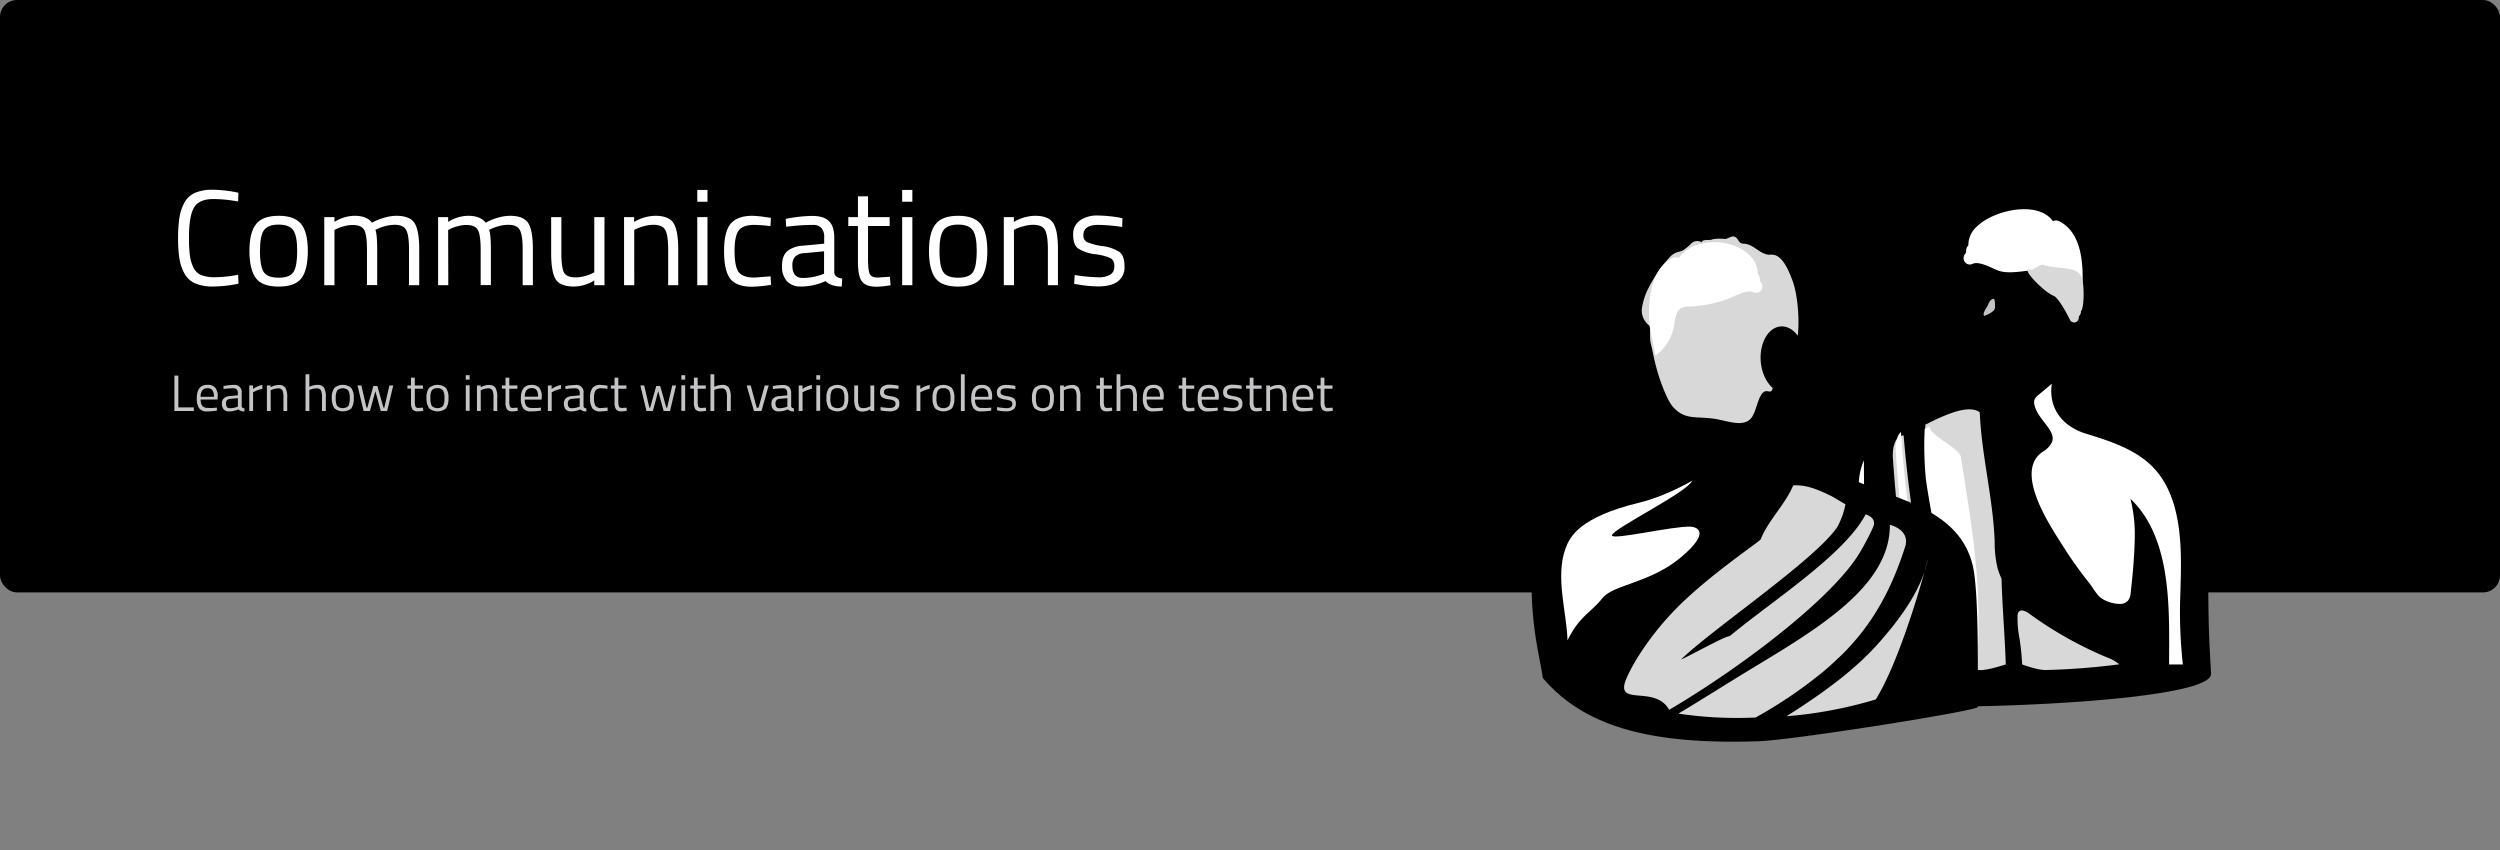 <svg xmlns="http://www.w3.org/2000/svg" viewBox="0 0 882 300"><rect x="0" y="0" width="882" height="300" fill="#808080" stroke="none"/><defs><style>.cls-1{fill:#c4c3c6;}.cls-2{fill:#fff;}.cls-3,.cls-5{fill:#d8d8d8;}.cls-4{fill:#f9f9f9;}.cls-4,.cls-5{fill-rule:evenodd;}</style></defs><title>communications</title><g id="Layer_4" data-name="Layer 4"><rect width="882" height="209" rx="6"/><path class="cls-1" d="M68.39,145H61.53V132.52h1.39v11.21h5.47Z"/><path class="cls-1" d="M76,143.86l.52-.06,0,1.06a24.69,24.69,0,0,1-3.51.29A3.17,3.17,0,0,1,70.24,144a6,6,0,0,1-.81-3.5c0-3.16,1.26-4.74,3.76-4.74a3.43,3.43,0,0,1,2.72,1,4.73,4.73,0,0,1,.9,3.19l-.07,1H70.8a3.67,3.67,0,0,0,.54,2.21,2.21,2.21,0,0,0,1.88.72C74.12,144,75,143.93,76,143.86ZM75.46,140a3.88,3.88,0,0,0-.53-2.34,2,2,0,0,0-1.73-.68,2.22,2.22,0,0,0-1.8.72,3.61,3.61,0,0,0-.62,2.3Z"/><path class="cls-1" d="M85.27,138.69v4.61c0,.44.39.71,1,.79l-.06,1.06a2.9,2.9,0,0,1-2.14-.72,7.92,7.92,0,0,1-3.24.72,2.43,2.43,0,0,1-1.89-.7,2.88,2.88,0,0,1-.65-2A2.5,2.5,0,0,1,79,140.5a3.51,3.51,0,0,1,2.09-.77l2.82-.27v-.77a1.82,1.82,0,0,0-.39-1.31,1.46,1.46,0,0,0-1.08-.4,25.89,25.89,0,0,0-3,.18l-.56.05-.05-1a17.71,17.71,0,0,1,3.51-.4,2.51,2.51,0,0,1,2.91,2.9Zm-5.54,3.67c0,1.11.45,1.66,1.37,1.66a7.19,7.19,0,0,0,2.41-.42l.41-.14v-3l-2.66.25a1.76,1.76,0,0,0-1.17.47A1.65,1.65,0,0,0,79.73,142.36Z"/><path class="cls-1" d="M87.94,145v-9h1.33v1.23a8.79,8.79,0,0,1,3.29-1.43v1.37a10.45,10.45,0,0,0-1.57.45,11.63,11.63,0,0,0-1.25.54l-.45.24V145Z"/><path class="cls-1" d="M95.51,145H94.16v-9H95.5v.63a5.74,5.74,0,0,1,2.79-.81,2.68,2.68,0,0,1,2.42,1,6.92,6.92,0,0,1,.62,3.46V145H100v-4.71a6.19,6.19,0,0,0-.37-2.57,1.63,1.63,0,0,0-1.58-.69,4.83,4.83,0,0,0-1.21.17,5.22,5.22,0,0,0-1,.33l-.35.16Z"/><path class="cls-1" d="M109.14,145h-1.35V132.05h1.35v4.43a6.39,6.39,0,0,1,2.77-.69,2.67,2.67,0,0,1,2.42,1,6.81,6.81,0,0,1,.62,3.46V145H113.6v-4.71a6.23,6.23,0,0,0-.36-2.57,1.61,1.61,0,0,0-1.56-.69,6.13,6.13,0,0,0-2.2.41l-.34.13Z"/><path class="cls-1" d="M117.06,140.45a5.69,5.69,0,0,1,.88-3.56,4.57,4.57,0,0,1,6,0,5.76,5.76,0,0,1,.87,3.56,6.14,6.14,0,0,1-.82,3.59,4.68,4.68,0,0,1-6,0A6.13,6.13,0,0,1,117.06,140.45Zm1.39,0a5.73,5.73,0,0,0,.47,2.76,2.93,2.93,0,0,0,4,0,5.8,5.8,0,0,0,.47-2.76,5.17,5.17,0,0,0-.52-2.73,2.88,2.88,0,0,0-3.88,0A4.92,4.92,0,0,0,118.45,140.43Z"/><path class="cls-1" d="M126.13,136h1.35l1.82,7.83h.29l2.14-7.65h1.4l2.15,7.65h.3l1.8-7.83h1.35l-2.14,9h-2.25l-1.91-7-1.91,7h-2.25Z"/><path class="cls-1" d="M149.21,137.14h-2.86v4.3a5.88,5.88,0,0,0,.22,2c.15.32.51.48,1.07.48l1.6-.1.09,1.11a12.53,12.53,0,0,1-1.83.2,2.38,2.38,0,0,1-1.95-.68,4.48,4.48,0,0,1-.54-2.61v-4.74h-1.27V136H145v-2.75h1.34V136h2.86Z"/><path class="cls-1" d="M150.47,140.45a5.69,5.69,0,0,1,.88-3.56,4.57,4.57,0,0,1,6,0,5.76,5.76,0,0,1,.87,3.56,6.05,6.05,0,0,1-.83,3.59,4.66,4.66,0,0,1-6,0A6.05,6.05,0,0,1,150.47,140.45Zm1.38,0a5.71,5.71,0,0,0,.48,2.76,2.93,2.93,0,0,0,4,0,5.8,5.8,0,0,0,.47-2.76,5.05,5.05,0,0,0-.53-2.73,2.2,2.2,0,0,0-1.93-.75,2.25,2.25,0,0,0-2,.75A5,5,0,0,0,151.85,140.43Z"/><path class="cls-1" d="M164.33,133.94v-1.57h1.35v1.57Zm0,11v-9h1.35v9Z"/><path class="cls-1" d="M169.62,145h-1.35v-9h1.33v.63a5.74,5.74,0,0,1,2.79-.81,2.67,2.67,0,0,1,2.42,1,6.81,6.81,0,0,1,.62,3.46V145H174.1v-4.71a6,6,0,0,0-.37-2.57,1.61,1.61,0,0,0-1.57-.69,4.9,4.9,0,0,0-1.22.17,5.79,5.79,0,0,0-1,.33l-.34.16Z"/><path class="cls-1" d="M182.54,137.14h-2.86v4.3a5.8,5.8,0,0,0,.23,2c.15.32.5.48,1.07.48l1.6-.1.09,1.11a12.64,12.64,0,0,1-1.84.2,2.37,2.37,0,0,1-1.94-.68,4.48,4.48,0,0,1-.54-2.61v-4.74h-1.28V136h1.28v-2.75h1.33V136h2.86Z"/><path class="cls-1" d="M190.32,143.86l.52-.06,0,1.06a24.69,24.69,0,0,1-3.51.29,3.17,3.17,0,0,1-2.76-1.12,6,6,0,0,1-.81-3.5q0-4.74,3.77-4.74a3.42,3.42,0,0,1,2.71,1,4.73,4.73,0,0,1,.9,3.19l-.07,1h-5.94a3.67,3.67,0,0,0,.54,2.21,2.21,2.21,0,0,0,1.88.72C188.49,144,189.4,143.93,190.32,143.86Zm-.49-3.91a3.88,3.88,0,0,0-.53-2.34,2,2,0,0,0-1.73-.68,2.24,2.24,0,0,0-1.8.72,3.61,3.61,0,0,0-.62,2.3Z"/><path class="cls-1" d="M193.29,145v-9h1.33v1.23a8.79,8.79,0,0,1,3.29-1.43v1.37a10.8,10.8,0,0,0-1.57.45,12.61,12.61,0,0,0-1.25.54l-.45.24V145Z"/><path class="cls-1" d="M205.87,138.69v4.61c0,.44.38.71,1,.79l0,1.06a2.9,2.9,0,0,1-2.14-.72,7.92,7.92,0,0,1-3.24.72,2.43,2.43,0,0,1-1.89-.7,2.88,2.88,0,0,1-.65-2,2.5,2.5,0,0,1,.67-1.93,3.51,3.51,0,0,1,2.09-.77l2.82-.27v-.77a1.77,1.77,0,0,0-.4-1.31,1.42,1.42,0,0,0-1.07-.4,25.76,25.76,0,0,0-3,.18l-.56.05-.05-1a17.7,17.7,0,0,1,3.5-.4,2.51,2.51,0,0,1,2.92,2.9Zm-5.54,3.67c0,1.11.45,1.66,1.37,1.66a7.19,7.19,0,0,0,2.41-.42l.41-.14v-3l-2.66.25a1.76,1.76,0,0,0-1.17.47A1.65,1.65,0,0,0,200.33,142.36Z"/><path class="cls-1" d="M211.9,135.79a14.72,14.72,0,0,1,2,.22l.43.05,0,1.1a20.59,20.59,0,0,0-2.13-.16,2.47,2.47,0,0,0-2.08.73,4.77,4.77,0,0,0-.55,2.7,5.16,5.16,0,0,0,.52,2.74,2.39,2.39,0,0,0,2.13.78l2.12-.17.06,1.12a18.17,18.17,0,0,1-2.5.25,3.4,3.4,0,0,1-2.91-1.08,6.22,6.22,0,0,1-.8-3.64,5.75,5.75,0,0,1,.86-3.6A3.57,3.57,0,0,1,211.9,135.79Z"/><path class="cls-1" d="M221,137.14h-2.86v4.3a5.8,5.8,0,0,0,.23,2c.15.32.5.48,1.07.48l1.6-.1.09,1.11a12.64,12.64,0,0,1-1.84.2,2.37,2.37,0,0,1-1.94-.68,4.48,4.48,0,0,1-.54-2.61v-4.74h-1.28V136h1.28v-2.75h1.33V136H221Z"/><path class="cls-1" d="M225.92,136h1.35l1.82,7.83h.29l2.14-7.65h1.4l2.15,7.65h.3l1.8-7.83h1.35l-2.14,9h-2.25l-1.91-7-1.9,7h-2.25Z"/><path class="cls-1" d="M240.38,133.94v-1.57h1.35v1.57Zm0,11v-9h1.35v9Z"/><path class="cls-1" d="M249,137.14h-2.86v4.3a5.88,5.88,0,0,0,.22,2c.15.32.51.48,1.07.48l1.61-.1.09,1.11a12.78,12.78,0,0,1-1.84.2,2.36,2.36,0,0,1-1.94-.68,4.48,4.48,0,0,1-.54-2.61v-4.74h-1.28V136h1.28v-2.75h1.33V136H249Z"/><path class="cls-1" d="M252,145h-1.35V132.05H252v4.43a6.39,6.39,0,0,1,2.77-.69,2.67,2.67,0,0,1,2.42,1,6.92,6.92,0,0,1,.62,3.46V145h-1.35v-4.71a6,6,0,0,0-.37-2.57,1.59,1.59,0,0,0-1.56-.69,6.12,6.12,0,0,0-2.19.41l-.34.13Z"/><path class="cls-1" d="M263.42,136h1.44l2.1,7.83h.67l2.18-7.83h1.38l-2.54,9H266Z"/><path class="cls-1" d="M279.13,138.69v4.61c0,.44.38.71,1,.79l-.05,1.06a2.9,2.9,0,0,1-2.14-.72,7.92,7.92,0,0,1-3.24.72,2.43,2.43,0,0,1-1.89-.7,2.88,2.88,0,0,1-.65-2,2.5,2.5,0,0,1,.67-1.93,3.5,3.5,0,0,1,2.08-.77l2.83-.27v-.77a1.77,1.77,0,0,0-.4-1.31,1.43,1.43,0,0,0-1.08-.4,25.72,25.72,0,0,0-3,.18l-.56.05-.06-1a17.71,17.71,0,0,1,3.51-.4,3.07,3.07,0,0,1,2.23.7A3,3,0,0,1,279.13,138.69Zm-5.54,3.67c0,1.11.45,1.66,1.36,1.66a7.25,7.25,0,0,0,2.42-.42l.41-.14v-3l-2.66.25a1.76,1.76,0,0,0-1.17.47A1.65,1.65,0,0,0,273.59,142.36Z"/><path class="cls-1" d="M281.79,145v-9h1.34v1.23a8.79,8.79,0,0,1,3.29-1.43v1.37a10.45,10.45,0,0,0-1.57.45,13,13,0,0,0-1.26.54l-.45.24V145Z"/><path class="cls-1" d="M288,133.94v-1.57h1.35v1.57Zm0,11v-9h1.35v9Z"/><path class="cls-1" d="M291.57,140.45a5.69,5.69,0,0,1,.88-3.56,4.57,4.57,0,0,1,5.95,0,5.76,5.76,0,0,1,.87,3.56,6.05,6.05,0,0,1-.83,3.59,4.66,4.66,0,0,1-6,0A6.05,6.05,0,0,1,291.57,140.45Zm1.38,0a5.71,5.71,0,0,0,.48,2.76,2.93,2.93,0,0,0,4,0,5.8,5.8,0,0,0,.47-2.76,5.05,5.05,0,0,0-.53-2.73,2.18,2.18,0,0,0-1.93-.75,2.22,2.22,0,0,0-1.94.75A4.91,4.91,0,0,0,293,140.43Z"/><path class="cls-1" d="M307.08,136h1.35v9h-1.35v-.63a5.13,5.13,0,0,1-2.66.81,2.7,2.7,0,0,1-2.44-1,7.22,7.22,0,0,1-.6-3.53V136h1.35v4.68a6.59,6.59,0,0,0,.34,2.63c.23.44.74.67,1.55.67a4.57,4.57,0,0,0,1.2-.17,5.93,5.93,0,0,0,.94-.34l.32-.16Z"/><path class="cls-1" d="M313.85,137c-1.31,0-2,.46-2,1.37a1,1,0,0,0,.45.89,7.92,7.92,0,0,0,2.05.54,5.31,5.31,0,0,1,2.27.78,2.27,2.27,0,0,1,.67,1.89,2.33,2.33,0,0,1-.9,2,4.32,4.32,0,0,1-2.6.65,15.9,15.9,0,0,1-2.62-.25l-.54-.09.07-1.17a23.85,23.85,0,0,0,3.09.31,3,3,0,0,0,1.6-.34,1.2,1.2,0,0,0,.55-1.11,1.13,1.13,0,0,0-.47-1.06,6.8,6.8,0,0,0-2.05-.54,5.34,5.34,0,0,1-2.25-.73,2.1,2.1,0,0,1-.67-1.8,2.19,2.19,0,0,1,.93-2,4,4,0,0,1,2.31-.63,20,20,0,0,1,2.75.25l.51.09,0,1.16A22.17,22.17,0,0,0,313.85,137Z"/><path class="cls-1" d="M323.36,145v-9h1.33v1.23a8.79,8.79,0,0,1,3.29-1.43v1.37a10.45,10.45,0,0,0-1.57.45,11.63,11.63,0,0,0-1.25.54l-.45.24V145Z"/><path class="cls-1" d="M329,140.45a5.69,5.69,0,0,1,.88-3.56,4.57,4.57,0,0,1,5.95,0,5.76,5.76,0,0,1,.87,3.56,6.05,6.05,0,0,1-.83,3.59,4.66,4.66,0,0,1-6,0A6.05,6.05,0,0,1,329,140.45Zm1.38,0a5.71,5.71,0,0,0,.48,2.76,2.93,2.93,0,0,0,4,0,5.8,5.8,0,0,0,.47-2.76,5.05,5.05,0,0,0-.53-2.73,2.18,2.18,0,0,0-1.93-.75,2.25,2.25,0,0,0-1.95.75A5,5,0,0,0,330.39,140.43Z"/><path class="cls-1" d="M339,145V132.05h1.35V145Z"/><path class="cls-1" d="M349.19,143.86l.52-.06,0,1.06a24.46,24.46,0,0,1-3.51.29,3.16,3.16,0,0,1-2.75-1.12,6,6,0,0,1-.81-3.5q0-4.74,3.76-4.74a3.44,3.44,0,0,1,2.72,1,4.73,4.73,0,0,1,.9,3.19l-.07,1H344a3.67,3.67,0,0,0,.54,2.21,2.2,2.2,0,0,0,1.88.72C347.35,144,348.26,143.93,349.19,143.86ZM348.7,140a4,4,0,0,0-.53-2.34,2,2,0,0,0-1.73-.68,2.21,2.21,0,0,0-1.8.72A3.61,3.61,0,0,0,344,140Z"/><path class="cls-1" d="M355,137c-1.31,0-2,.46-2,1.37a1,1,0,0,0,.45.89,7.92,7.92,0,0,0,2,.54,5.31,5.31,0,0,1,2.27.78,2.27,2.27,0,0,1,.67,1.89,2.33,2.33,0,0,1-.9,2,4.32,4.32,0,0,1-2.6.65,15.9,15.9,0,0,1-2.62-.25l-.54-.09.07-1.17A23.85,23.85,0,0,0,355,144a3,3,0,0,0,1.6-.34,1.2,1.2,0,0,0,.55-1.11,1.13,1.13,0,0,0-.47-1.06,6.8,6.8,0,0,0-2.05-.54,5.34,5.34,0,0,1-2.25-.73,2.1,2.1,0,0,1-.67-1.8,2.19,2.19,0,0,1,.93-2,4,4,0,0,1,2.31-.63,20,20,0,0,1,2.75.25l.51.09,0,1.16A22.17,22.17,0,0,0,355,137Z"/><path class="cls-1" d="M364.09,140.45a5.69,5.69,0,0,1,.88-3.56,4.57,4.57,0,0,1,5.95,0,5.76,5.76,0,0,1,.87,3.56A6.14,6.14,0,0,1,371,144a4.68,4.68,0,0,1-6.05,0A6.13,6.13,0,0,1,364.09,140.45Zm1.39,0a5.73,5.73,0,0,0,.47,2.76,2.93,2.93,0,0,0,4,0,5.8,5.8,0,0,0,.47-2.76,5.17,5.17,0,0,0-.52-2.73,2.88,2.88,0,0,0-3.88,0A4.92,4.92,0,0,0,365.48,140.43Z"/><path class="cls-1" d="M375.34,145H374v-9h1.33v.63a5.74,5.74,0,0,1,2.79-.81,2.67,2.67,0,0,1,2.42,1,6.81,6.81,0,0,1,.62,3.46V145h-1.33v-4.71a6,6,0,0,0-.37-2.57,1.61,1.61,0,0,0-1.57-.69,4.9,4.9,0,0,0-1.22.17,5.79,5.79,0,0,0-1,.33l-.34.16Z"/><path class="cls-1" d="M392.28,137.14h-2.86v4.3a5.88,5.88,0,0,0,.22,2c.15.32.51.48,1.07.48l1.6-.1.09,1.11a12.53,12.53,0,0,1-1.83.2,2.38,2.38,0,0,1-1.95-.68,4.48,4.48,0,0,1-.54-2.61v-4.74h-1.27V136h1.27v-2.75h1.34V136h2.86Z"/><path class="cls-1" d="M395.28,145h-1.35V132.05h1.35v4.43a6.43,6.43,0,0,1,2.78-.69,2.7,2.7,0,0,1,2.42,1,6.92,6.92,0,0,1,.62,3.46V145h-1.35v-4.71a6.19,6.19,0,0,0-.37-2.57,1.61,1.61,0,0,0-1.56-.69,6.17,6.17,0,0,0-2.2.41l-.34.13Z"/><path class="cls-1" d="M409.72,143.86l.52-.06,0,1.06a24.69,24.69,0,0,1-3.51.29A3.17,3.17,0,0,1,404,144a6,6,0,0,1-.81-3.5c0-3.16,1.26-4.74,3.76-4.74a3.43,3.43,0,0,1,2.72,1,4.73,4.73,0,0,1,.9,3.19l-.07,1h-5.94a3.67,3.67,0,0,0,.54,2.21A2.21,2.21,0,0,0,407,144C407.89,144,408.79,143.93,409.72,143.86Zm-.49-3.91a3.88,3.88,0,0,0-.53-2.34,2,2,0,0,0-1.73-.68,2.24,2.24,0,0,0-1.8.72,3.61,3.61,0,0,0-.62,2.3Z"/><path class="cls-1" d="M421.31,137.14h-2.86v4.3a5.88,5.88,0,0,0,.22,2c.15.32.51.48,1.07.48l1.61-.1.09,1.11a12.78,12.78,0,0,1-1.84.2,2.36,2.36,0,0,1-1.94-.68,4.48,4.48,0,0,1-.54-2.61v-4.74h-1.28V136h1.28v-2.75h1.33V136h2.86Z"/><path class="cls-1" d="M429.09,143.86l.52-.06,0,1.06a24.46,24.46,0,0,1-3.51.29,3.16,3.16,0,0,1-2.75-1.12,6,6,0,0,1-.81-3.5q0-4.74,3.76-4.74a3.44,3.44,0,0,1,2.72,1A4.73,4.73,0,0,1,430,140l-.07,1h-5.94a3.67,3.67,0,0,0,.54,2.21,2.21,2.21,0,0,0,1.88.72C427.25,144,428.16,143.93,429.09,143.86ZM428.6,140a4,4,0,0,0-.53-2.34,2,2,0,0,0-1.73-.68,2.21,2.21,0,0,0-1.8.72,3.61,3.61,0,0,0-.62,2.3Z"/><path class="cls-1" d="M434.88,137c-1.31,0-2,.46-2,1.37a1,1,0,0,0,.45.89,7.92,7.92,0,0,0,2.05.54,5.31,5.31,0,0,1,2.27.78,2.27,2.27,0,0,1,.67,1.89,2.35,2.35,0,0,1-.89,2,4.37,4.37,0,0,1-2.61.65,15.9,15.9,0,0,1-2.62-.25l-.54-.09.07-1.17a23.85,23.85,0,0,0,3.09.31,3,3,0,0,0,1.6-.34,1.2,1.2,0,0,0,.55-1.11,1.13,1.13,0,0,0-.47-1.06,6.8,6.8,0,0,0-2.05-.54,5.34,5.34,0,0,1-2.25-.73,2.1,2.1,0,0,1-.67-1.8,2.19,2.19,0,0,1,.93-2,4,4,0,0,1,2.31-.63,20,20,0,0,1,2.75.25l.51.09,0,1.16A22.17,22.17,0,0,0,434.88,137Z"/><path class="cls-1" d="M445.09,137.14h-2.86v4.3a5.88,5.88,0,0,0,.22,2c.15.32.51.48,1.07.48l1.6-.1.09,1.11a12.53,12.53,0,0,1-1.83.2,2.38,2.38,0,0,1-1.95-.68,4.48,4.48,0,0,1-.54-2.61v-4.74h-1.27V136h1.27v-2.75h1.34V136h2.86Z"/><path class="cls-1" d="M448.09,145h-1.35v-9h1.34v.63a5.74,5.74,0,0,1,2.79-.81,2.68,2.68,0,0,1,2.42,1,6.92,6.92,0,0,1,.62,3.46V145h-1.33v-4.71a6.19,6.19,0,0,0-.37-2.57,1.63,1.63,0,0,0-1.58-.69,4.83,4.83,0,0,0-1.21.17,5.22,5.22,0,0,0-1,.33l-.35.16Z"/><path class="cls-1" d="M462.53,143.86l.52-.06,0,1.06a24.69,24.69,0,0,1-3.51.29,3.17,3.17,0,0,1-2.76-1.12,6,6,0,0,1-.81-3.5q0-4.74,3.77-4.74a3.42,3.42,0,0,1,2.71,1,4.73,4.73,0,0,1,.9,3.19l-.07,1h-5.94a3.67,3.67,0,0,0,.54,2.21,2.21,2.21,0,0,0,1.88.72C460.7,144,461.61,143.93,462.53,143.86ZM462,140a3.88,3.88,0,0,0-.53-2.34,2,2,0,0,0-1.72-.68,2.21,2.21,0,0,0-1.8.72,3.61,3.61,0,0,0-.63,2.3Z"/><path class="cls-1" d="M470.11,137.14h-2.86v4.3a5.88,5.88,0,0,0,.22,2c.15.32.51.48,1.07.48l1.6-.1.09,1.11a12.53,12.53,0,0,1-1.83.2,2.38,2.38,0,0,1-1.95-.68,4.48,4.48,0,0,1-.54-2.61v-4.74h-1.27V136h1.27v-2.75h1.34V136h2.86Z"/><path class="cls-2" d="M84.14,100.08a45,45,0,0,1-8.88,1A15.82,15.82,0,0,1,68.9,100a8,8,0,0,1-3.74-3.36,15.73,15.73,0,0,1-1.83-5.23,45.71,45.71,0,0,1-.5-7.37,46.56,46.56,0,0,1,.5-7.42,15.89,15.89,0,0,1,1.83-5.3A7.78,7.78,0,0,1,68.88,68a15.53,15.53,0,0,1,6.24-1.06,45.55,45.55,0,0,1,9,1.06L84,71.09a49.47,49.47,0,0,0-8.64-.87q-5.28,0-7,3.15T66.67,84.1A47,47,0,0,0,67,90.19a13.32,13.32,0,0,0,1.23,4.15A5.3,5.3,0,0,0,70.87,97a12.91,12.91,0,0,0,5.14.8,43.94,43.94,0,0,0,8-.87Z"/><path class="cls-2" d="M88,88.56q0-6.57,2.35-9.5c1.57-2,4.22-2.93,8-2.93s6.36,1,7.92,2.93,2.33,5.12,2.33,9.5-.74,7.57-2.21,9.55-4.16,3-8.07,3-6.59-1-8.06-3S88,92.94,88,88.56Zm3.7-.07q0,5.25,1.27,7.37c.85,1.4,2.62,2.11,5.33,2.11s4.47-.7,5.3-2.09,1.25-3.85,1.25-7.37-.47-5.94-1.39-7.27-2.65-2-5.16-2-4.24.66-5.19,2S91.73,85,91.73,88.49Z"/><path class="cls-2" d="M118,100.61h-3.6v-24H118v1.68a13.62,13.62,0,0,1,7-2.16c3,0,5.06.81,6.24,2.45a18,18,0,0,1,4.1-1.71,16.15,16.15,0,0,1,4.44-.74c3.2,0,5.36.85,6.46,2.57s1.66,4.79,1.66,9.24v12.67h-3.6V88q0-5-1-6.84c-.64-1.23-2-1.85-4.08-1.85a12.64,12.64,0,0,0-3.27.46,15.74,15.74,0,0,0-2.59.89l-.91.43c.41,1.06.62,3.39.62,7v12.48h-3.6V88.22c0-3.45-.31-5.8-.93-7s-2-1.85-4.11-1.85a11.64,11.64,0,0,0-3.14.46,14.12,14.12,0,0,0-2.47.89l-.82.43Z"/><path class="cls-2" d="M158.16,100.61h-3.6v-24h3.55v1.68a13.62,13.62,0,0,1,7-2.16c3,0,5,.81,6.24,2.45a17.63,17.63,0,0,1,4.1-1.71,16.15,16.15,0,0,1,4.44-.74c3.2,0,5.35.85,6.46,2.57S188,83.49,188,87.94v12.67h-3.6V88q0-5-1-6.84c-.64-1.23-2-1.85-4.08-1.85a12.62,12.62,0,0,0-3.26.46,15.74,15.74,0,0,0-2.59.89l-.91.43c.41,1.06.62,3.39.62,7v12.48h-3.6V88.22c0-3.45-.31-5.8-.94-7s-2-1.85-4.1-1.85a11.64,11.64,0,0,0-3.14.46,14.28,14.28,0,0,0-2.48.89l-.81.43Z"/><path class="cls-2" d="M209.66,76.61h3.6v24h-3.6V98.93a13.75,13.75,0,0,1-7.1,2.16c-3.27,0-5.43-.85-6.51-2.55s-1.6-4.83-1.6-9.4V76.61h3.6V89.09c0,3.49.3,5.82.91,7s2,1.77,4.13,1.77a12.06,12.06,0,0,0,3.21-.45,15.16,15.16,0,0,0,2.5-.89l.86-.43Z"/><path class="cls-2" d="M223.77,100.61h-3.6v-24h3.56v1.68a15.33,15.33,0,0,1,7.44-2.16q4.8,0,6.45,2.59t1.66,9.22v12.67h-3.55V88q0-5-1-6.84t-4.2-1.85a12.78,12.78,0,0,0-3.24.46,15.42,15.42,0,0,0-2.61.89l-.92.43Z"/><path class="cls-2" d="M246,71.18V67h3.6v4.17Zm0,29.43v-24h3.6v24Z"/><path class="cls-2" d="M265.44,76.13a41.79,41.79,0,0,1,5.37.57l1.16.15-.15,2.93a56.36,56.36,0,0,0-5.66-.44q-4.08,0-5.55,2t-1.46,7.2q0,5.25,1.37,7.32t5.69,2.06l5.66-.43.14,3a50.55,50.55,0,0,1-6.67.67c-3.74,0-6.33-1-7.75-2.88s-2.14-5.16-2.14-9.72.77-7.76,2.31-9.6S261.85,76.13,265.44,76.13Z"/><path class="cls-2" d="M294.33,83.86V96.14c.1,1.19,1,1.89,2.79,2.12l-.15,2.83q-3.8,0-5.71-1.92a21.12,21.12,0,0,1-8.64,1.92,6.54,6.54,0,0,1-5-1.87,7.66,7.66,0,0,1-1.73-5.38q0-3.51,1.78-5.16a9.46,9.46,0,0,1,5.57-2l7.53-.72V83.86a4.86,4.86,0,0,0-1.05-3.51,3.92,3.92,0,0,0-2.88-1,69,69,0,0,0-8,.48l-1.49.14-.14-2.74a48.64,48.64,0,0,1,9.36-1.05q4.08,0,5.92,1.87C293.72,79.25,294.33,81.2,294.33,83.86Zm-14.78,9.79c0,2.94,1.21,4.41,3.65,4.41a19.32,19.32,0,0,0,6.43-1.1l1.1-.38V88.66l-7.1.67a4.6,4.6,0,0,0-3.12,1.25A4.4,4.4,0,0,0,279.55,93.65Z"/><path class="cls-2" d="M313.87,79.73h-7.63V91.2q0,4.13.6,5.42c.4.87,1.35,1.3,2.85,1.3l4.27-.29.24,3a33.05,33.05,0,0,1-4.89.53q-3.75,0-5.19-1.83t-1.44-7V79.73h-3.4V76.61h3.4V69.26h3.56v7.35h7.63Z"/><path class="cls-2" d="M318.28,71.18V67h3.6v4.17Zm0,29.43v-24h3.6v24Z"/><path class="cls-2" d="M327.74,88.56q0-6.57,2.35-9.5c1.57-2,4.22-2.93,8-2.93s6.36,1,7.92,2.93,2.32,5.12,2.32,9.5-.73,7.57-2.2,9.55-4.16,3-8.07,3-6.59-1-8.06-3S327.74,92.94,327.74,88.56Zm3.7-.07q0,5.25,1.27,7.37c.85,1.4,2.62,2.11,5.33,2.11s4.47-.7,5.3-2.09,1.25-3.85,1.25-7.37-.47-5.94-1.39-7.27-2.65-2-5.16-2-4.24.66-5.19,2S331.44,85,331.44,88.49Z"/><path class="cls-2" d="M357.74,100.61h-3.6v-24h3.55v1.68a15.33,15.33,0,0,1,7.44-2.16q4.8,0,6.46,2.59t1.65,9.22v12.67h-3.55V88q0-5-1-6.84t-4.2-1.85a12.66,12.66,0,0,0-3.24.46,15.59,15.59,0,0,0-2.62.89l-.91.43Z"/><path class="cls-2" d="M387.45,79.34q-5.24,0-5.23,3.65a2.53,2.53,0,0,0,1.2,2.38,20.63,20.63,0,0,0,5.47,1.44,14.41,14.41,0,0,1,6.05,2.09c1.18.89,1.78,2.57,1.78,5a6.26,6.26,0,0,1-2.38,5.42c-1.58,1.15-3.9,1.73-6.94,1.73a44.19,44.19,0,0,1-7-.67l-1.44-.24.19-3.12a61.67,61.67,0,0,0,8.25.81,8.2,8.2,0,0,0,4.25-.89,3.19,3.19,0,0,0,1.47-3,3,3,0,0,0-1.25-2.83,18.37,18.37,0,0,0-5.47-1.42,14.36,14.36,0,0,1-6-2q-1.78-1.29-1.78-4.8a5.83,5.83,0,0,1,2.47-5.18,10.73,10.73,0,0,1,6.17-1.68,50.08,50.08,0,0,1,7.34.67L396,77l-.1,3.07A62.81,62.81,0,0,0,387.45,79.34Z"/></g><g id="Layer_5" data-name="Layer 5"><g id="Illustrations"><g id="Artboard"><g id="Group-72"><g id="Group-24-Copy"><path id="Path" d="M631.36,244.51c.18-8,3.36-15.5,5.36-23.2a81.87,81.87,0,0,0,2.27-29c-.82-8.12-5-17.19,1.41-24.19,8.16-8.89,15.12-20.41,29.15-22.22,5.36-.7,10.5-2.23,15.75-3.38l2.62-1.48c3.15-3,8.11,0,11.14-3.37,1.79-3.4,1.92-6.14-1-9.59-2.57-3-6.08-6.52-4.48-11.51,0-5.91-3.85-11.24-2.53-17.34a14.06,14.06,0,0,1,2-18.13c7.24-11.06,28.56-14.72,36.9-5.33a35,35,0,0,1,8.71,31c-.91,4.73-6.41,7.11-5,12.44-1,2.58-1,6-5,6l-.36.38c-1.21,4.51-.18,9-.18,13.56A200.2,200.2,0,0,0,755.79,155c9.83,4.69,20.05,9.94,21.65,21.72,2.23,16.38,1.23,34.38,2.09,51l.52,10C780.67,250.24,631.17,252.92,631.36,244.51Z"/><path id="Shape" class="cls-3" d="M669.65,182.58q-1.15-10.52-1.84-21.1c-.19-3.22.51-7.5,3.78-7.87a458,458,0,0,0,14.17,80.81h-6.91A423.37,423.37,0,0,1,669.65,182.58Zm10.05-14.45a125.91,125.91,0,0,1-.43-18.32c5.93-2.94,15-7.44,19.19-4.36.61,15.17,4.71,30.27,5.26,45.6a39.48,39.48,0,0,0,1,9.31,29,29,0,0,0,1.42,3.84c.29,10.1,1.18,20.16,1.5,30.22q-6.43,2-8.88,2a22.3,22.3,0,0,1-8.07-2C686,212.49,682.83,190.39,679.7,168.13Z"/><path class="cls-3" d="M713.42,234.42c-.15-3-.46-6-.9-9a36.3,36.3,0,0,1-.73-8.25,2.2,2.2,0,0,1,.45-1.36c.85-.93,2.45-.19,3.51.57a135,135,0,0,0,28.07,15.75,11.89,11.89,0,0,1,3.84,2.25,247.29,247.29,0,0,1-25.88,2Q719,236.42,713.42,234.42Z"/><path class="cls-2" d="M663.77,240.42h-3.29c-3.52-22.68-4.61-45.69-4.69-68.65a21.78,21.78,0,0,1,1.8-9.35V163c0,25.77,1.45,51.64,6.11,77,0,.13,0,.27.07.41Zm22.13,0h-4.19a451.33,451.33,0,0,1-11.05-60q-1.15-10.44-1.83-20.95c-.22-2.49.19-5.63,1.83-7.05.42,6.37,1,12.74,1.66,19.07a437.46,437.46,0,0,0,13.58,68.93Zm-37.52,0H646c-.06-1-.11-2.07-.17-3.11-1.3-21.74-2.2-43.78,2-65.15a1.3,1.3,0,0,1,.15-.74v2.94c-2.16,17.9-1.46,36.08-.36,54.08.23,4,.46,8,.72,12Z"/><path class="cls-2" d="M691.8,161.26c4.18,26.7,7.08,42.19,6,69.16-.84,18.15-1.4,5.27-3,1.88a17.79,17.79,0,0,1-1-2,.63.63,0,0,0-.13-.46c-5.72-23.85-10.68-36.37-14.2-60.63a120.38,120.38,0,0,1-.43-17.91l1.74-.84C680.65,153.68,691.34,158,691.8,161.26Z"/><path class="cls-2" d="M734,105c.29-1.51.53-2.74.57-3.06a48.68,48.68,0,0,0-.2-10.45c-.74-5.42-2.82-11-8-13.48a2.51,2.51,0,0,0-2.14,0c-5-7.22-20.39-4.13-26.55,1.7a8.81,8.81,0,0,0-3.25,6.89,2.32,2.32,0,0,0-.7,1.23,3.55,3.55,0,0,0-.09.92c0,.18-.11.38,0,.29a2.85,2.85,0,0,1-.33.52,2.34,2.34,0,0,0,.18,3.21,2.18,2.18,0,0,0,2.41.33c2.34-1.12,6.88,1.53,9,2.34,4.39,1.62,11-.46,15.7-.29a6.9,6.9,0,0,1,2.59.45c2.23,1.08,2.38,4.19,2.82,6.7a15.89,15.89,0,0,0,6.54,10.16S733.39,108.07,734,105Z"/><path class="cls-1" d="M700,111.42c-.67-.84.72-2.58,1.22-3.52.22-.42.74-2.25,2-2.48.72-.13.61,2.23.59,2.39a2,2,0,0,1-.45,1.77,9,9,0,0,1-3.32,1.84Z"/><path class="cls-2" d="M770.18,234.42h-4.92c0-18.65,1.27-44.31-13.64-58.43a51,51,0,0,1,1.52,13.86c-.12,6.48-.72,13.06-1.47,19.58a4.53,4.53,0,0,1-.94,2.5,3.68,3.68,0,0,1-3,1.13,12.43,12.43,0,0,1-6.22-1.9c-1.81-1.17-3-3.71-4.41-5.46a137.74,137.74,0,0,1-8.54-11.88c-4.58-7.26-18.55-27.26-7.87-34.45a8,8,0,0,0,3.22-3.33c1.67-4.15-4.87-7.79-6.13-13.07a3.44,3.44,0,0,1,0-2,3.91,3.91,0,0,1,1.31-1.57l4.78-4c-1.23,8.82,3.89,15.13,12.21,17.65,8.61,2.63,17.59,5.6,23.62,11.92,5,5.21,7.47,12.18,8.65,19.1,1.65,9.71,1,19.56.76,29.33a171.73,171.73,0,0,0,1,21Z"/></g><g id="Discovery-provider-Copy"><g id="Group-51"><path id="Oval-Copy-29" class="cls-4" d="M603.56,235.43c13.74-15.13,64.2-.53,49.47-13.52s-44.16-5.31-62.38-.34-27.19,18.54-24.71,24.15S589.83,250.57,603.56,235.43Z"/><g id="Group-33"><path d="M666.84,174.46c8.5,3.19,13.09,5.28,17.56,8.45,6.07,4.29,10,9.73,11.62,16.81,2.05,9,1.76,34.7,1.76,49.7,0,1.36-65.15,11.67-77.16,12.08C583,262.8,559.71,256.63,545,240l-.67-.76-.16-1c-.15-.93-.31-1.86-.49-2.78,0-.21-.43-2.21-.57-3-.28-1.46-.53-2.84-.77-4.27a125.4,125.4,0,0,1-2-22.3,58.53,58.53,0,0,1,2.24-16.38c2.64-8.63,11.81-16.42,19.54-18.12a113.66,113.66,0,0,0,15.14-4,115.25,115.25,0,0,0,15.51-6.79c1.1-2.84.75-4.36-1.54-6.64-.21-.22-1.32-1.29-1.63-1.6-4.66-4.62-9.56-8.27-8.55-13.61A27.58,27.58,0,0,0,579,132c-2-5.26-2.84-8.14-2.64-11.59-5.08-7.3-4.91-20.9.92-27.73,8.55-15.31,40.63-22.08,52.67-10.73,10.54,9.51,16.1,27.24,14.47,41.27-.26,2.53-1.05,4.25-2.93,7.31l-.39.65c-1.59,2.62-1.9,3.73-1.33,5.3l.37,1-.29,1.05c-.1.37-.18.72-.34,1.55-.46,2.4-3.58,3.68-4.45,5a7.4,7.4,0,0,1-3.68,3,36.76,36.76,0,0,0,.72,7.72c.06.38.09.54.13.75.15,1,.27,1.8.37,2.53A272.94,272.94,0,0,0,666.84,174.46Z"/><path class="cls-3" d="M634.25,118.42c-1.6-2.15-3.74-3.41-6-3.25-4.36.3-7.52,5.77-7.07,12.22.29,4.06,2,7.55,4.22,9.49-.52,2.79-2.16-.34-3.91,2.21-1.44,2.12-1.89,5.48-3.18,7.7-2.6,4.48-8.76,1.63-13.58.94-6.59-.94-10.42.58-14.66-4.39-1-1-3.24-5.45-5.05-11.37-1.58-5.19-1.69-7.11-2.64-10.81-.48-1.89-.07-6-.26-6.13a6.71,6.71,0,0,1-2.9-5.94,23.73,23.73,0,0,1,1.84-6.4,50.25,50.25,0,0,1,7.87-11.79,7.06,7.06,0,0,1,2.25-1.73c.78-.32,1.63-.4,2.41-.74a18.26,18.26,0,0,0,3.09-2.53,3,3,0,0,1,3.65-.43c.5-1.32,2.74-.43,4-1.08a16.14,16.14,0,0,1,4.28-.08c1.52-.11,2.9-2,4.42.09a4.24,4.24,0,0,0,1,1.28,3.4,3.4,0,0,0,1.57.32c3.16.32,5.4,3.74,8.56,3.87a6,6,0,0,1,2.11.14c3.12,1.13,4.91,5.91,6,8.64C634,103,635,111.83,634.25,118.42Z"/><path class="cls-2" d="M582.54,118c-.29-1.51-.53-2.74-.57-3.06a48.68,48.68,0,0,1,.2-10.45c.74-5.42,2.82-11,8-13.48a2.48,2.48,0,0,1,2.13,0c5.06-7.22,18.39-7.13,24.55-1.3a8.79,8.79,0,0,1,3.26,6.89,2.38,2.38,0,0,1,.7,1.23,4,4,0,0,1,.09.92c0,.18.11.38,0,.29a2.85,2.85,0,0,0,.33.52,2.34,2.34,0,0,1-.18,3.21,2.18,2.18,0,0,1-2.41.33c-2.34-1.12-6.88,1.53-9,2.34a44.24,44.24,0,0,1-13.7,2.71,7,7,0,0,0-2.6.45c-2.22,1.08-2.37,4.19-2.81,6.7A15.86,15.86,0,0,1,584,125.42S583.16,121.07,582.54,118Z"/><path id="Path-Copy-46" class="cls-3" d="M716.4,95.19c.53.15,4.16-2.28,4.4-1.78,6,2,13.18-.21,14,6,.4,2,.59,9-.66,10.48a1.79,1.79,0,0,1-.18,1,2.57,2.57,0,0,1-.38.55c-.08.1-.11.27-.13.16a2.32,2.32,0,0,0-.06.45,1.64,1.64,0,0,1-3.14.73c-.81-1.75-4.11-7.84-5.71-8.41C721.25,103.19,712.29,94.06,716.4,95.19Z"/><path id="Path-Copy-6" class="cls-2" d="M597,169.59c-1.5,4-28.43,17.15-28.31,19.31.11,1.76,21.57-3.36,27.74-3.1,1.42.06,7.88,1.23-3.17,10.63s-24.09,9.68-28,14.67-8,6.15-12.25,14.83c-.21-9.65-4.4-22.37-.69-32.45,1.53-4.16,5-11.07,26.14-16.18C587.76,175.06,597,169.59,597,169.59Z"/><path class="cls-5" d="M661.77,246.76a151.36,151.36,0,0,1-31.51,5.94l.19-.12c12.86-8.13,24.44-16.56,32.92-26.37,7.67-8.77,14.7-18.57,16.81-29C680.2,197.26,671.4,231.21,661.77,246.76Z"/><path class="cls-5" d="M618.93,253.16a141.68,141.68,0,0,1-26.79-1.39c8.05-4.84,15.86-9.78,23.8-14.64,24.32-14.75,51-29.9,50.8-52,5.69,1.7,6.21,5.24,5.43,7.66-3.63,11.34-8.63,22.37-17,32.37q-2.4,2.87-5.15,5.63c-2,1.91-4,3.79-6.14,5.64a159.57,159.57,0,0,1-24.49,16.7Z"/><path class="cls-5" d="M573.18,241.11c.8-3.06,6.83-15,18.7-26.93,11.63-11.65,29.11-23.23,29.3-23.93,2.65-6.68,8.78-12.45,11.45-19,4.06-.3,8.16,1.12,13.51,3.79.71.35,4.29,2.53,4.93,2.86a27,27,0,0,1-2.9,8.06c-7.78,11.55-44.26,36.13-55,46.61-.8.78,14.43-7.6,16.43-8a2.66,2.66,0,0,0,1.31-.68c14.18-11.75,40-28.34,47.27-42.42,3.2,1,3.32,3.05,2.68,4.43a87.21,87.21,0,0,1-4.69,9c-9.23,15.61-40.55,39.73-67.29,55.54C584.25,241.93,571.21,248.71,573.18,241.11Z"/></g></g></g></g></g></g></g></svg>